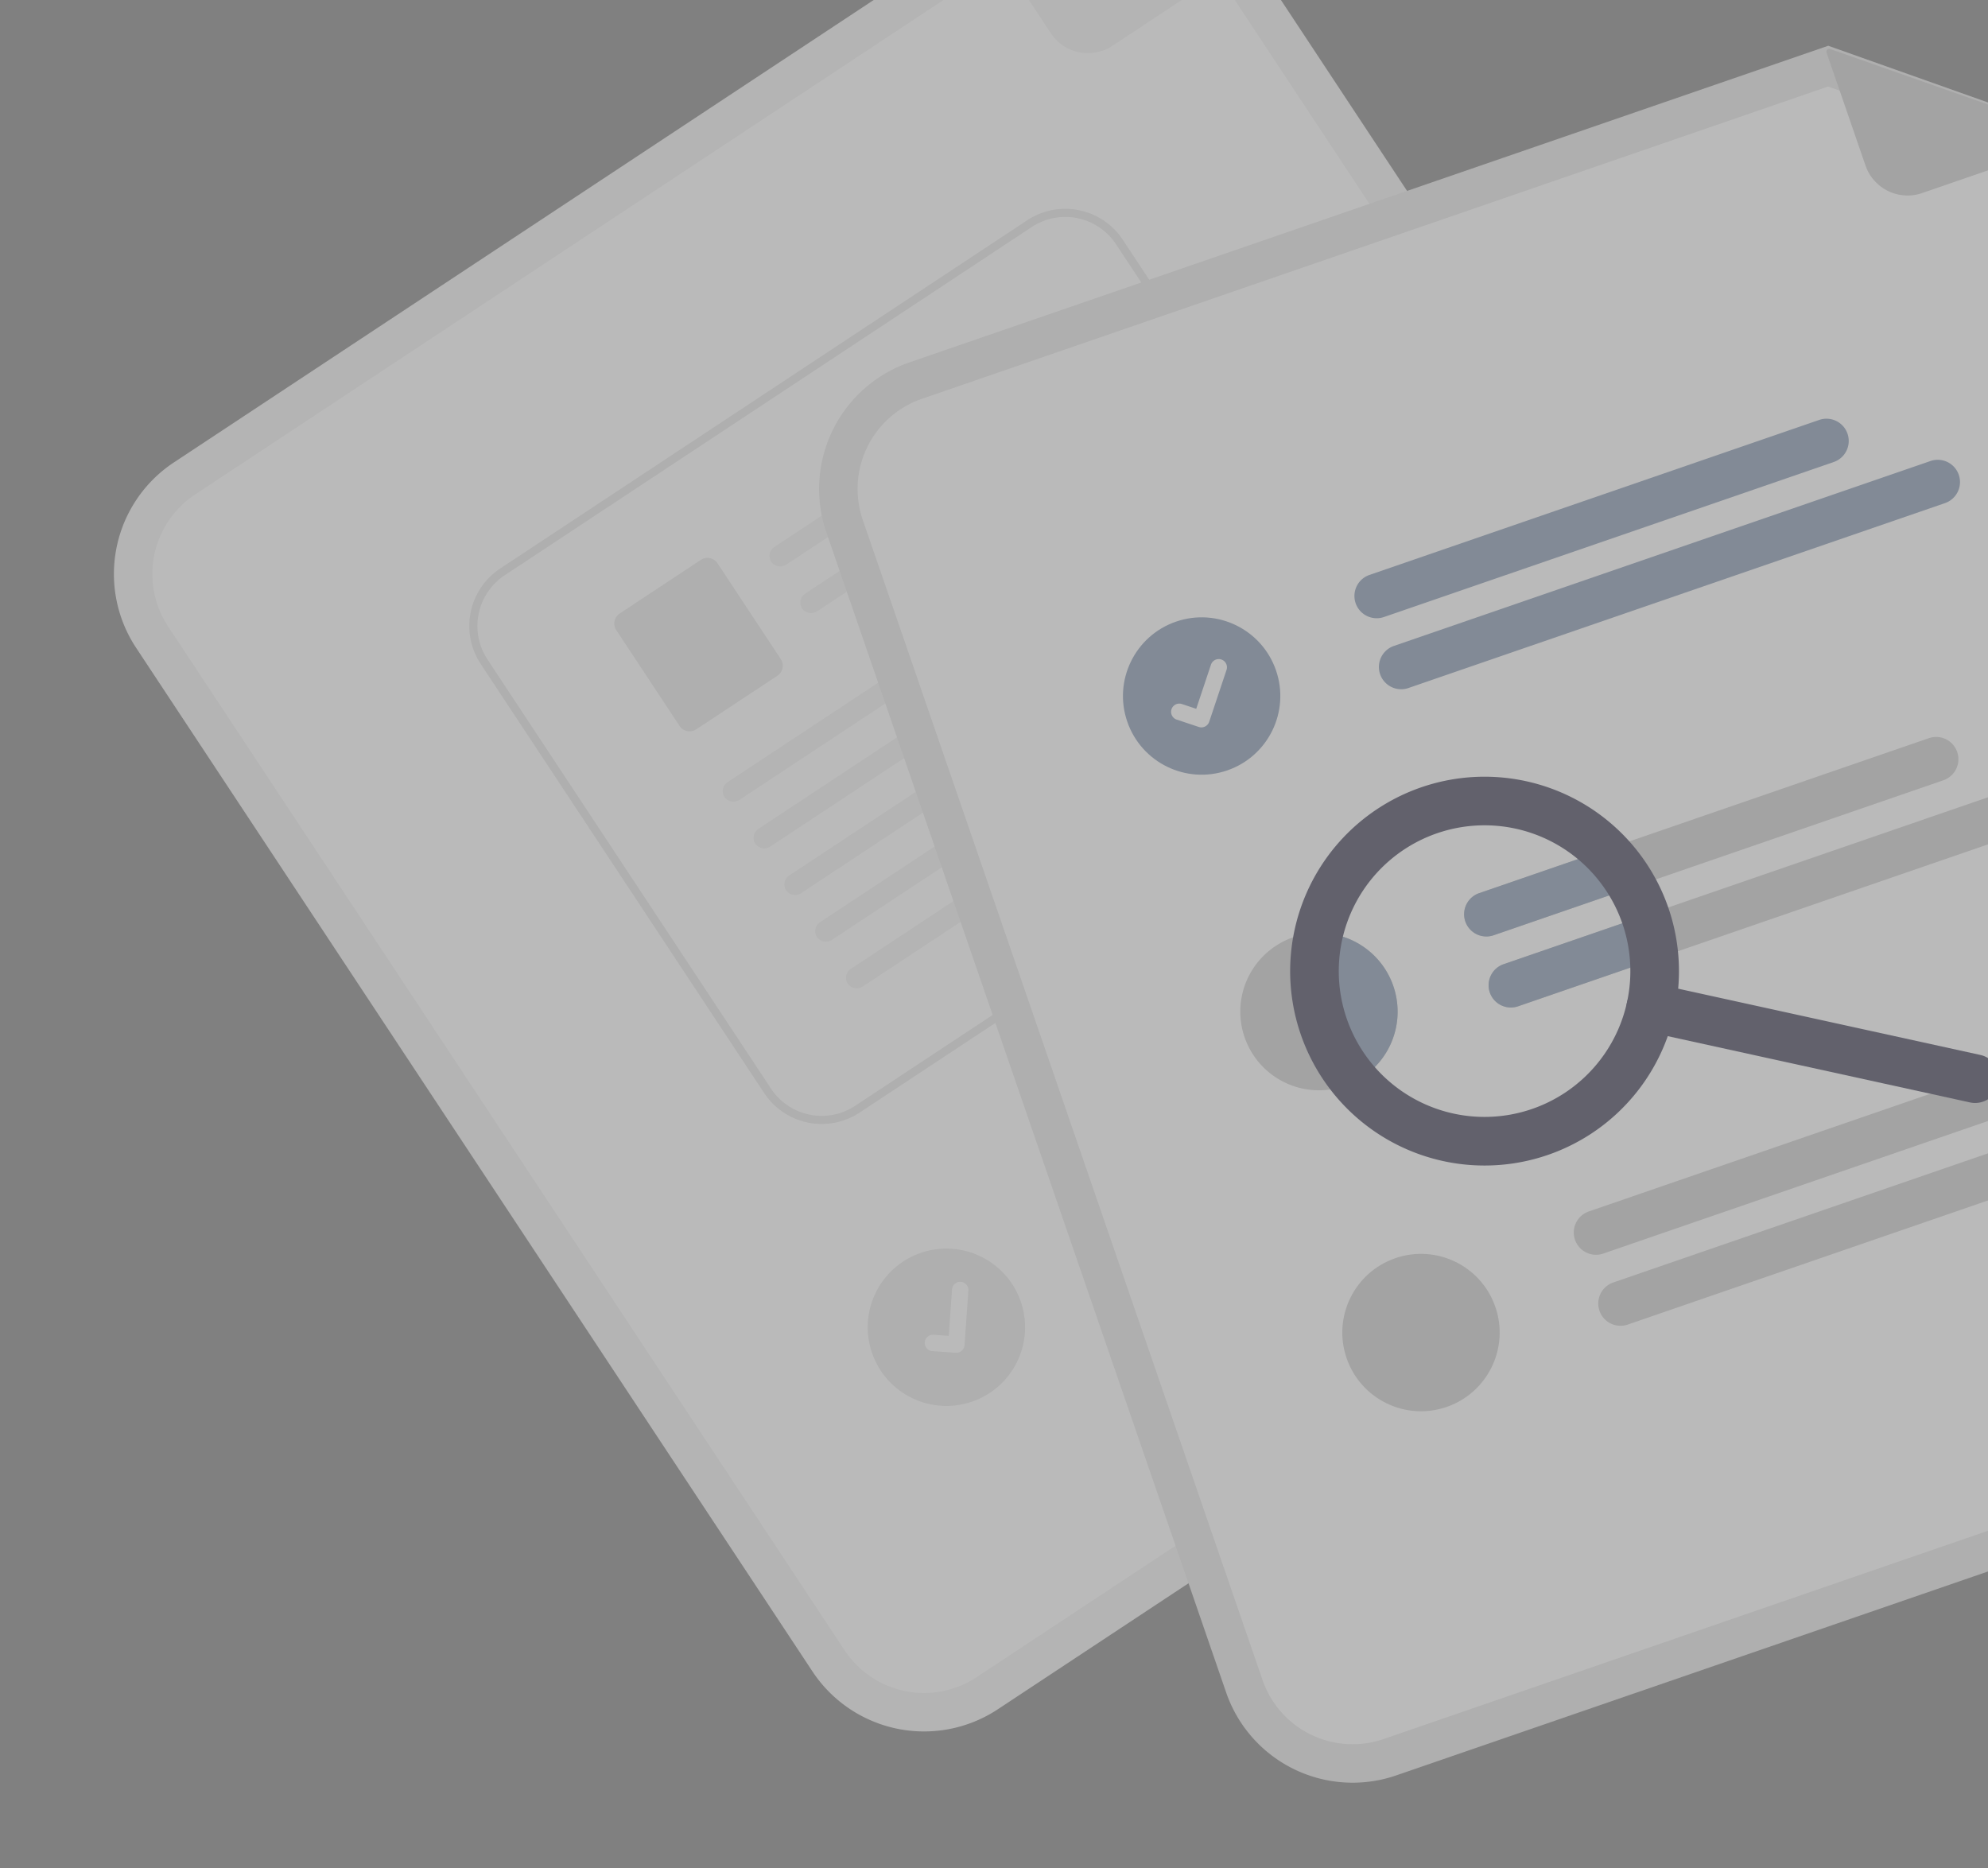 <svg xmlns="http://www.w3.org/2000/svg" xmlns:xlink="http://www.w3.org/1999/xlink" width="298" height="280" viewBox="0 0 298 280"><rect x="0" y="0" width="298" height="280" fill="#808080" stroke="none"/><defs><clipPath id="a"><rect width="298" height="280" transform="translate(1068 145)" fill="#fff" stroke="#707070" stroke-width="1"/></clipPath></defs><g transform="translate(-1068 -145)" clip-path="url(#a)"><g transform="matrix(0.946, -0.326, 0.326, 0.946, 1067.996, 184.863)" opacity="0.46"><path d="M533.456,353.13,381.864,392.167a20.045,20.045,0,0,1-24.383-14.4L311.636,199.737a20.045,20.045,0,0,1,14.4-24.383l141.032-36.317,36.1,16.16,44.691,173.55a20.045,20.045,0,0,1-14.4,24.383Z" transform="translate(-310.999 -139.037)" fill="#f2f2f2"/><path d="M331.206,184.88a14.274,14.274,0,0,0-10.252,17.364L366.8,380.277a14.274,14.274,0,0,0,17.364,10.252l151.592-39.037a14.274,14.274,0,0,0,10.252-17.363l-44-170.861-31.723-14.2Z" transform="translate(-314.735 -142.981)" fill="#fff"/><path d="M603.706,156.424l-23.461,6.042a6.669,6.669,0,0,1-8.121-4.795l-4.462-17.328a.417.417,0,0,1,.573-.485l35.536,15.782a.417.417,0,0,1-.065.785Z" transform="translate(-411.929 -139.346)" fill="#f2f2f2"/><path d="M559.3,413.511l-69.018,17.773a3.334,3.334,0,0,1-1.663-6.458l69.018-17.773a3.334,3.334,0,0,1,1.663,6.458Z" transform="translate(-379.864 -244.396)" fill="#ccc"/><path d="M577.243,425.818l-82.337,21.2a3.334,3.334,0,0,1-1.663-6.458l82.337-21.2a3.334,3.334,0,0,1,1.663,6.458Z" transform="translate(-381.683 -249.237)" fill="#ccc"/><circle cx="11.785" cy="11.785" r="11.785" transform="translate(70.463 184.724)" fill="#e6e6e6"/><path d="M514.424,305.406,422.761,329a10.326,10.326,0,0,1-12.56-7.418L390.992,246.96a10.326,10.326,0,0,1,7.418-12.56l91.663-23.6a10.326,10.326,0,0,1,12.56,7.418l19.209,74.623a10.326,10.326,0,0,1-7.418,12.561Z" transform="translate(-342.328 -167.133)" fill="#fff"/><path d="M514.424,305.406,422.761,329a10.326,10.326,0,0,1-12.56-7.418L390.992,246.96a10.326,10.326,0,0,1,7.418-12.56l91.663-23.6a10.326,10.326,0,0,1,12.56,7.418l19.209,74.623a10.326,10.326,0,0,1-7.418,12.561Zm-115.712-69.83a9.111,9.111,0,0,0-6.545,11.083l19.209,74.623a9.111,9.111,0,0,0,11.083,6.545l91.663-23.6a9.111,9.111,0,0,0,6.545-11.083l-19.209-74.623a9.111,9.111,0,0,0-11.083-6.545Z" transform="translate(-342.328 -167.133)" fill="#e6e6e6"/><path d="M515.505,250.243l-46.261,11.908a1.657,1.657,0,0,1-2.007-1.043,1.6,1.6,0,0,1,1.124-2.026l47.091-12.122c1.9.964,1.4,2.935.053,3.283Z" transform="translate(-372.411 -181.48)" fill="#f2f2f2"/><path d="M518.948,263.617l-46.261,11.908a1.657,1.657,0,0,1-2.007-1.043,1.6,1.6,0,0,1,1.124-2.026L518.9,260.335c1.9.964,1.4,2.935.053,3.282Z" transform="translate(-373.765 -186.739)" fill="#f2f2f2"/><path d="M446.129,284.139l-14.118,3.634a1.8,1.8,0,0,1-2.186-1.291l-4.289-16.661a1.8,1.8,0,0,1,1.291-2.186L440.945,264a1.8,1.8,0,0,1,2.186,1.291l4.289,16.661a1.8,1.8,0,0,1-1.291,2.186Z" transform="translate(-356.019 -188.159)" fill="#e6e6e6"/><path d="M510,291.057l-70.6,18.174a1.657,1.657,0,0,1-2.007-1.043,1.6,1.6,0,0,1,1.124-2.026l71.433-18.388c1.9.964,1.4,2.935.053,3.283Z" transform="translate(-360.673 -197.53)" fill="#f2f2f2"/><path d="M513.442,304.435l-70.6,18.174a1.657,1.657,0,0,1-2.007-1.043,1.6,1.6,0,0,1,1.124-2.026l71.433-18.388c1.9.964,1.4,2.935.053,3.283Z" transform="translate(-362.027 -202.791)" fill="#f2f2f2"/><path d="M516.883,317.8l-70.6,18.174a1.657,1.657,0,0,1-2.007-1.043,1.6,1.6,0,0,1,1.124-2.026l71.433-18.388c1.9.964,1.4,2.935.053,3.283Z" transform="translate(-363.38 -208.049)" fill="#f2f2f2"/><path d="M520.327,331.181l-70.6,18.174a1.657,1.657,0,0,1-2.007-1.043,1.6,1.6,0,0,1,1.124-2.026L520.274,327.9c1.9.964,1.4,2.935.053,3.283Z" transform="translate(-364.735 -213.31)" fill="#f2f2f2"/><path d="M523.768,344.551l-70.6,18.174a1.657,1.657,0,0,1-2.007-1.043,1.6,1.6,0,0,1,1.124-2.026l71.433-18.388c1.9.964,1.4,2.935.053,3.282Z" transform="translate(-366.088 -218.568)" fill="#f2f2f2"/><path d="M444.91,463.265a1.223,1.223,0,0,1-.773-.053l-.015-.006-3.21-1.361a1.231,1.231,0,1,1,.963-2.265l2.08.885,2.726-6.413a1.23,1.23,0,0,1,1.614-.651h0l-.016.042.017-.042a1.232,1.232,0,0,1,.651,1.614l-3.207,7.54a1.231,1.231,0,0,1-.828.709Z" transform="translate(-361.793 -262.626)" fill="#fff"/><path d="M659.035,458.6H502.5a20.045,20.045,0,0,1-20.022-20.022V254.737A20.045,20.045,0,0,1,502.5,234.715H648.13l30.927,24.651V438.578A20.045,20.045,0,0,1,659.035,458.6Z" transform="translate(-378.433 -176.664)" fill="#e6e6e6"/><path d="M506.232,244.215a14.274,14.274,0,0,0-14.258,14.258V442.314a14.274,14.274,0,0,0,14.258,14.258H662.77a14.274,14.274,0,0,0,14.258-14.258V265.878l-27.18-21.664Z" transform="translate(-382.168 -180.4)" fill="#fff"/><path d="M674.938,328h-71.27a3.334,3.334,0,0,1,0-6.669h71.27a3.334,3.334,0,1,1,0,6.669Z" transform="translate(-424.783 -210.726)" fill="#8496b0"/><path d="M688.692,346.544H603.669a3.334,3.334,0,0,1,0-6.669h85.023a3.334,3.334,0,1,1,0,6.668Z" transform="translate(-424.783 -218.02)" fill="#8496b0"/><path d="M674.94,404.443H603.673a3.334,3.334,0,1,0,0,6.668H674.94a3.334,3.334,0,0,0,0-6.668Z" transform="translate(-424.784 -243.412)" fill="#ccc"/><path d="M688.695,422.993H603.673a3.334,3.334,0,1,0,0,6.668h85.022a3.334,3.334,0,1,0,0-6.668Z" transform="translate(-424.784 -250.707)" fill="#ccc"/><path d="M674.938,494.232h-71.27a3.334,3.334,0,0,1,0-6.669h71.27a3.334,3.334,0,1,1,0,6.669Z" transform="translate(-424.783 -276.1)" fill="#ccc"/><path d="M688.692,512.779H603.669a3.334,3.334,0,0,1,0-6.669h85.023a3.334,3.334,0,1,1,0,6.668Z" transform="translate(-424.783 -283.394)" fill="#ccc"/><circle cx="11.785" cy="11.785" r="11.785" transform="translate(137.423 107.779)" fill="#8496b0"/><path d="M552.4,337.7a1.222,1.222,0,0,1-.735-.244l-.013-.01-2.77-2.119a1.231,1.231,0,0,1,1.5-1.953l1.794,1.376,4.239-5.53a1.23,1.23,0,0,1,1.725-.228h0l-.026.036.027-.036a1.232,1.232,0,0,1,.228,1.725l-4.986,6.5a1.231,1.231,0,0,1-.979.48Z" transform="translate(-404.358 -213.638)" fill="#fff"/><path d="M563.058,411.573a11.784,11.784,0,0,1-11.783,11.789,2.542,2.542,0,0,1-.3-.012,11.784,11.784,0,1,1,12.086-11.777Z" transform="translate(-400.855 -241.58)" fill="#ccc"/><circle cx="11.785" cy="11.785" r="11.785" transform="translate(137.423 208.639)" fill="#ccc"/><path d="M785.457,260.461H761.231a6.669,6.669,0,0,1-6.669-6.669V235.9a.417.417,0,0,1,.676-.327l30.478,24.145a.417.417,0,0,1-.259.744Z" transform="translate(-485.435 -176.966)" fill="#ccc"/><path d="M569.312,411.682a11.784,11.784,0,0,1-11.783,11.789,2.527,2.527,0,0,1-.3-.012,25.514,25.514,0,0,1,2.287-23.4A11.791,11.791,0,0,1,569.312,411.682Z" transform="translate(-407.109 -241.689)" fill="#8496b0"/><path d="M600.334,407.78a3.343,3.343,0,0,1,3.337-3.337H621.43a25.225,25.225,0,0,1,2.19,6.668H603.671a3.338,3.338,0,0,1-3.337-3.33Z" transform="translate(-424.783 -243.412)" fill="#8496b0"/><path d="M624.035,422.993a25.435,25.435,0,0,1-.886,6.668H603.673a3.334,3.334,0,0,1,0-6.668Z" transform="translate(-424.784 -250.707)" fill="#8496b0"/><path d="M679.911,470.389a3.641,3.641,0,0,1-5,1.212l-42.474-25.908a3.64,3.64,0,0,1,3.791-6.216L678.7,465.385a3.641,3.641,0,0,1,1.212,5Z" transform="translate(-436.72 -256.98)" fill="#3f3d56"/><path d="M606.816,419.361a29.123,29.123,0,1,1-9.7-40.029,29.123,29.123,0,0,1,9.7,40.029Zm-43.51-26.54a21.842,21.842,0,1,0,30.021-7.273,21.842,21.842,0,0,0-30.021,7.273Z" transform="translate(-406.099 -231.86)" fill="#3f3d56"/></g></g></svg>